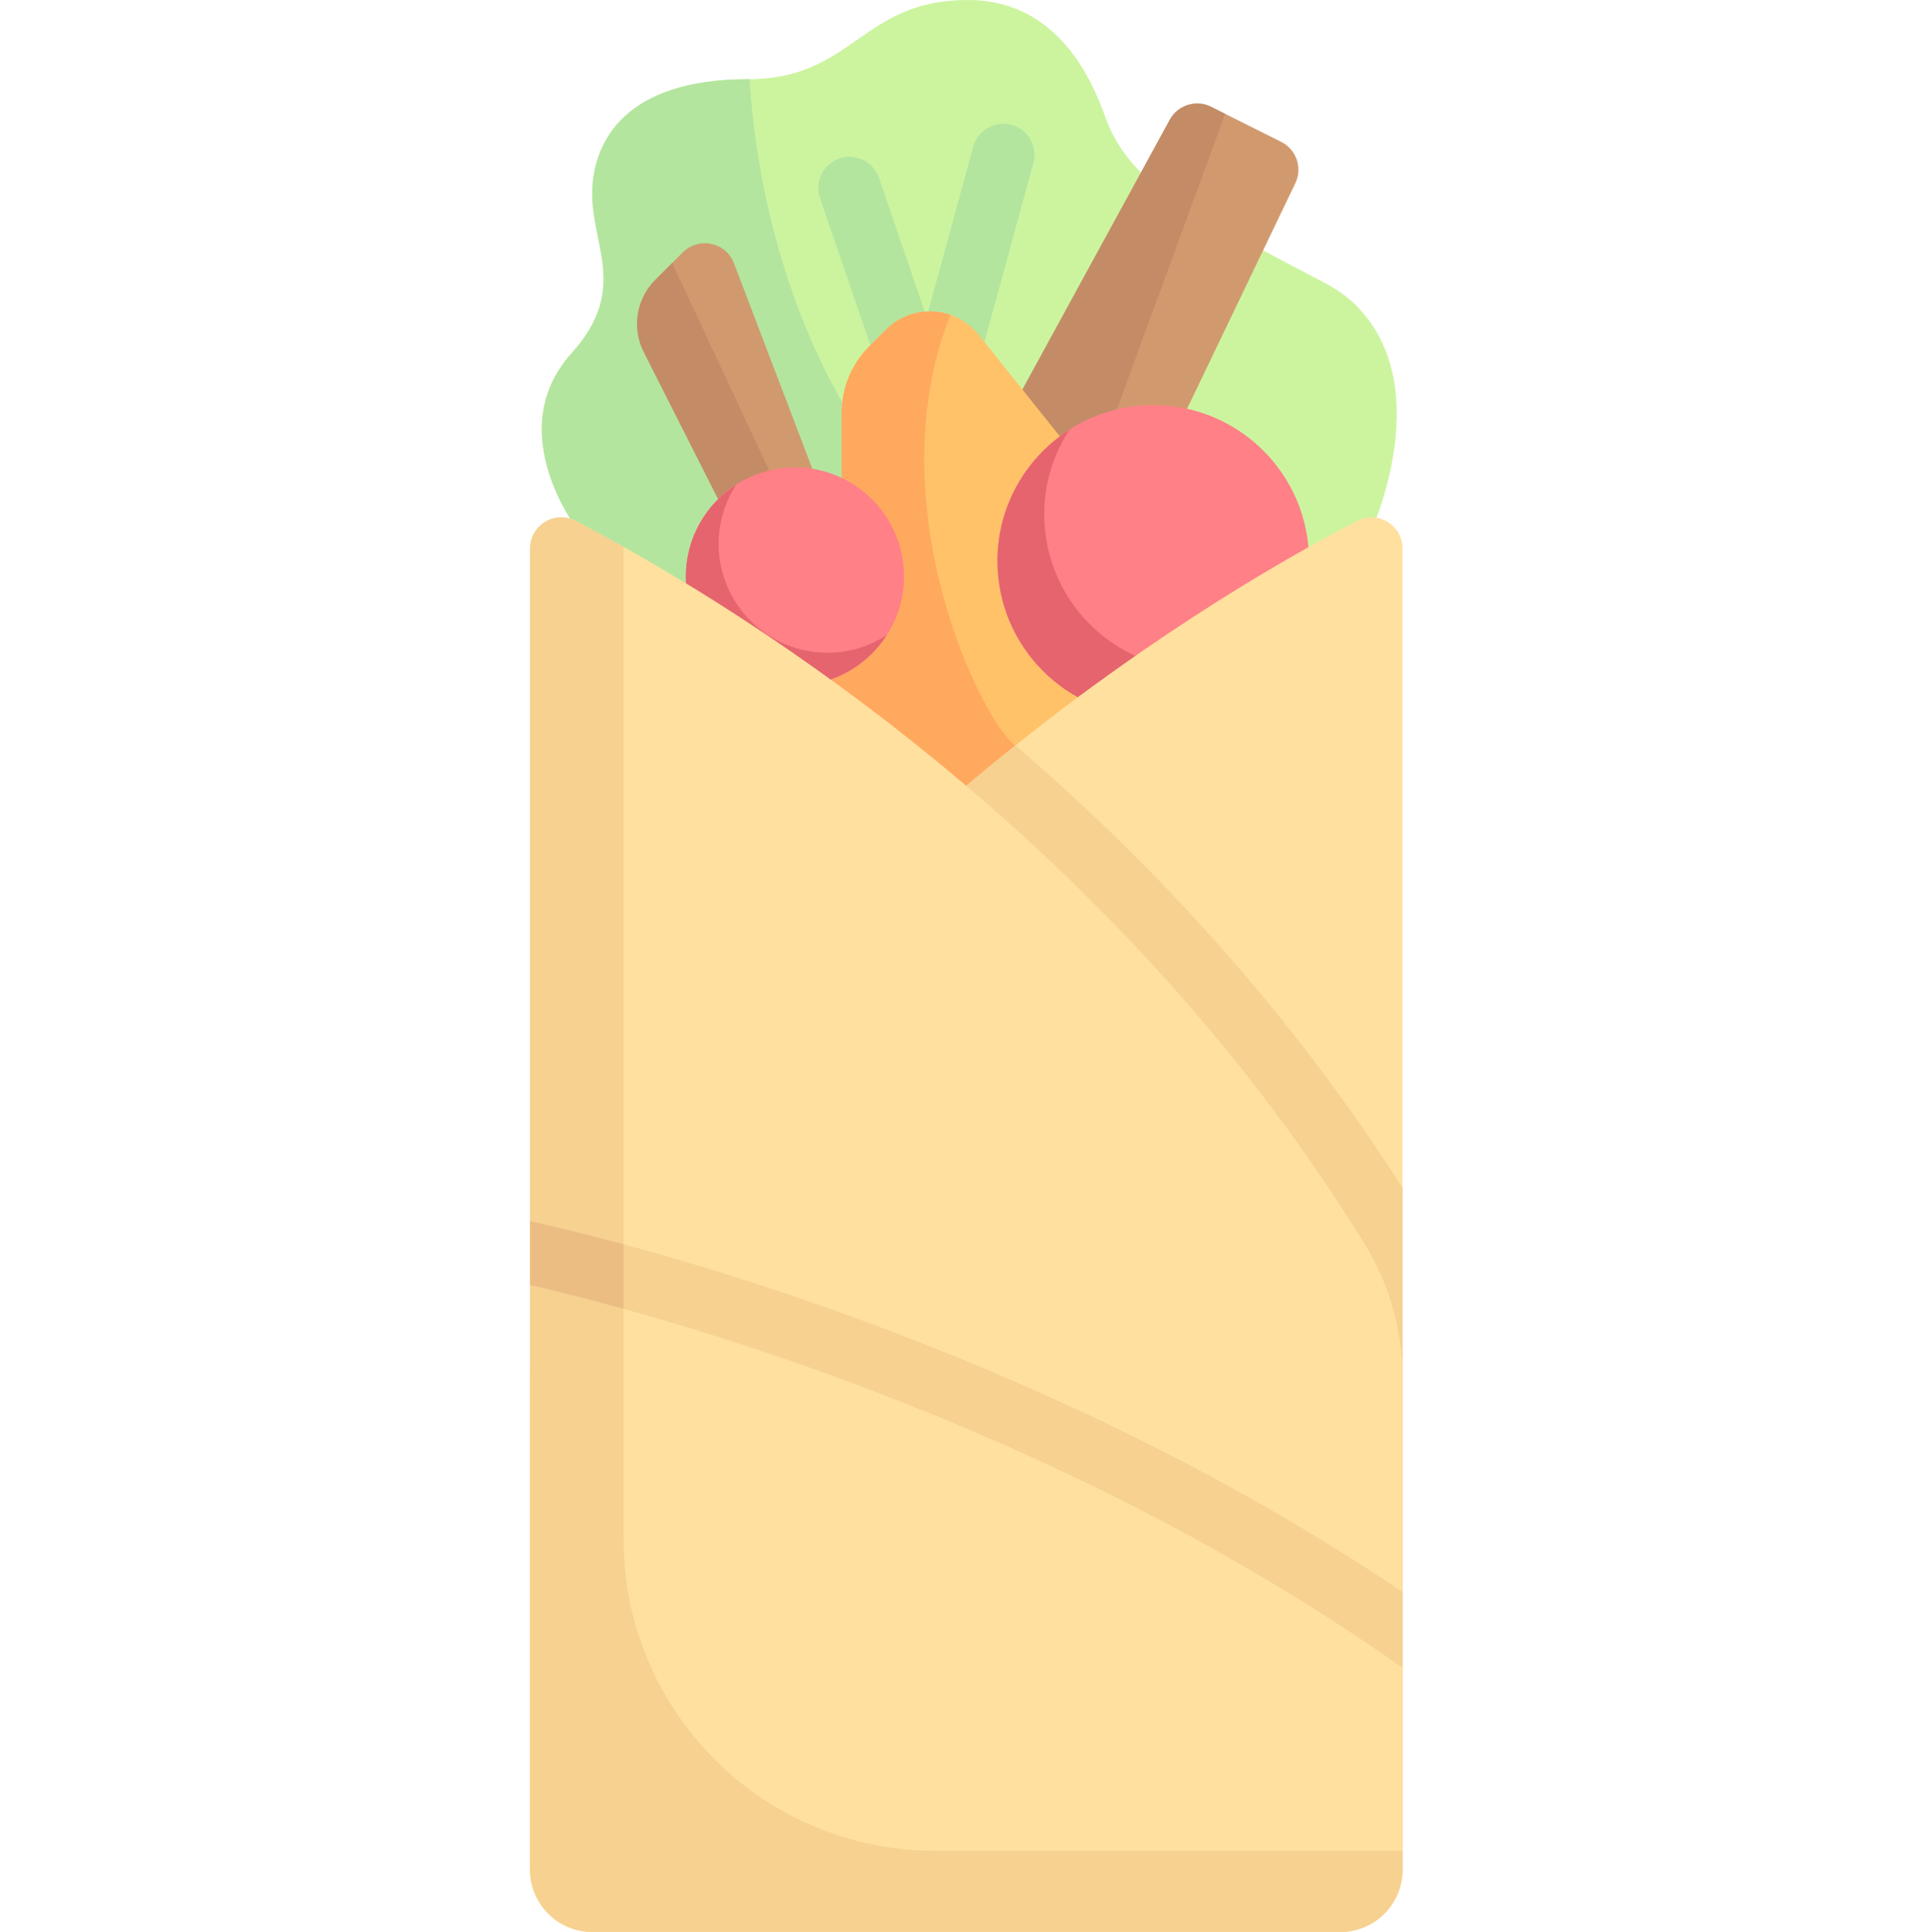 <svg viewBox="-140 0 511 512" xmlns="http://www.w3.org/2000/svg"><path d="m222.09 143.828s19.957-40.258-2.75-62.969c-2.473-2.469-5.516-4.477-8.934-6.254-13.586-7.07-27.137-14.203-39.977-22.559l-.785-.512c-7.535-4.902-13.645-11.922-16.652-20.395-.023-.055-.043-.113-.062-.172-5.562-15.809-16.172-30.969-36.473-30.969-28.215 0-30.281 20.988-58.152 20.988-33.031 0-40.602 16.859-41.289 28.559-.883 15.023 10.137 26.695-5.504 44.043-18.926 20.988 2.062 47.484 2.062 47.484l22.711 29.59zm0 0" fill="#ccf49f"/><path d="m58.684 20.988c-.113 0-.262 0-.375 0-33.035 0-40.605 16.859-41.293 28.562-.883 15.023 10.137 26.695-5.504 44.043-18.926 20.988 2.062 47.48 2.062 47.48l22.711 29.594 95.008-13.723c-54.949-33.203-70.438-98.379-72.609-135.957zm0 0" fill="#b3e59f"/><path d="m106.477 120.379c-3.523 0-6.668-2.234-7.816-5.582l-21.332-62.312c-1.473-4.316.824-9.016 5.141-10.492 4.312-1.461 9.008.82 10.492 5.137l12.637 36.918 12.352-45.195c1.211-4.402 5.801-6.949 10.148-5.789 4.402 1.203 6.992 5.75 5.789 10.145l-19.445 71.09c-.961 3.5-4.082 5.961-7.711 6.074-.086.008-.172.008-.254.008zm0 0" fill="#b3e59f"/><path d="m54.551 69.816c-2.109-5.625-9.324-7.188-13.57-2.941l-7.289 7.289c-5.027 5.027-6.273 12.707-3.094 19.062l23.062 45.613 24.258-7.742zm0 0" fill="#d19a6e"/><path d="m68.301 134.164-30.141-64.469-4.469 4.465c-5.027 5.027-6.273 12.707-3.094 19.066l23.062 45.613zm0 0" fill="#c38c66"/><path d="m172.371 113.031 30.887-64.355c2.043-4.078.387-9.039-3.691-11.078l-18.574-9.289c-3.957-1.977-8.766-.488-10.914 3.379l-44.156 80.828 16.516 22.195zm0 0" fill="#d19a6e"/><path d="m184.719 30.176-3.727-1.867c-3.957-1.977-8.766-.488-10.914 3.379l-44.16 80.828 16.516 22.195 5.41-3.918zm0 0" fill="#c38c66"/><path d="m140.887 115.613-21.504-26.883c-6.148-7.684-17.617-8.32-24.578-1.359l-4.469 4.469c-4.645 4.648-7.258 10.949-7.258 17.52v39.285l-24.773 57.809 82.582 24.773 16.516-49.547zm0 0" fill="#ffc269"/><path d="m129.137 197.574c-8.492-5.652-37.227-63.602-17.238-114.145-5.75-1.98-12.434-.719-17.09 3.941l-4.473 4.469c-4.645 4.645-7.254 10.949-7.254 17.52v39.285l-24.773 57.805 82.578 24.777 9.816-29.453zm0 0" fill="#ffa95f"/><path d="m99.598 152.773c0 15.965-12.941 28.902-28.902 28.902-15.965 0-28.906-12.938-28.906-28.902 0-15.961 12.941-28.902 28.906-28.902 15.961 0 28.902 12.941 28.902 28.902zm0 0" fill="#ff8086"/><path d="m79.363 173.008c-15.961 0-28.902-12.941-28.902-28.906 0-5.758 1.73-11.094 4.633-15.598-7.984 5.141-13.305 14.066-13.305 24.27 0 15.965 12.941 28.902 28.906 28.902 10.203 0 19.125-5.316 24.27-13.301-4.508 2.902-9.844 4.633-15.602 4.633zm0 0" fill="#e5646e"/><path d="m206.949 148.645c0 22.805-18.484 41.289-41.289 41.289-22.805 0-41.289-18.484-41.289-41.289 0-22.805 18.484-41.289 41.289-41.289 22.805 0 41.289 18.484 41.289 41.289zm0 0" fill="#ff8086"/><path d="m178.047 177.547c-22.805 0-41.289-18.484-41.289-41.289 0-8.227 2.473-15.848 6.617-22.285-11.406 7.348-19.004 20.094-19.004 34.672 0 22.805 18.484 41.289 41.289 41.289 14.578 0 27.324-7.594 34.672-19.004-6.434 4.148-14.059 6.617-22.285 6.617zm0 0" fill="#e5646e"/><path d="m231.727 145.391v350.094c0 9.121-7.395 16.516-16.516 16.516h-198.195c-9.121 0-16.516-7.395-16.516-16.516v-130.699c0-12.402 3.547-24.551 10.047-35.113 69.023-112.223 173.949-173.395 209.172-191.645 5.488-2.844 12.008 1.184 12.008 7.363zm0 0" fill="#ffe09f"/><path d="m215.211 512c9.121 0 16.516-7.395 16.516-16.516v-180.645c-30.801-48.379-67.535-87.199-102.59-117.266-39.613 31.691-83.684 75.344-118.59 132.094-6.5 10.566-10.047 22.715-10.047 35.117v130.699c0 9.121 7.395 16.516 16.516 16.516zm0 0" fill="#f6d190"/><path d="m.5 145.391v350.094c0 9.121 7.395 16.516 16.516 16.516h198.195c9.121 0 16.516-7.395 16.516-16.516v-130.699c0-12.402-3.547-24.551-10.047-35.113-69.027-112.223-173.949-173.395-209.172-191.645-5.488-2.844-12.008 1.184-12.008 7.363zm0 0" fill="#ffe09f"/><path d="m107.855 490.516c-45.609 0-82.582-36.973-82.582-82.582v-262.984c-4.832-2.707-9.234-5.09-12.766-6.922-5.488-2.84-12.008 1.184-12.008 7.363v350.094c0 9.121 7.395 16.516 16.516 16.516h198.195c9.121 0 16.516-7.395 16.516-16.516v-4.969zm0 0" fill="#f6d190"/><path d="m.5 340.551c32.094 7.383 137.578 35.348 231.227 101.43v-20.074c-97.176-65.488-203.785-92.191-231.227-98.285zm0 0" fill="#f6d190"/><path d="m25.273 329.777c-10.84-2.926-19.379-4.957-24.773-6.152v16.926c5.926 1.363 14.383 3.441 24.773 6.316zm0 0" fill="#ecbd83"/></svg>